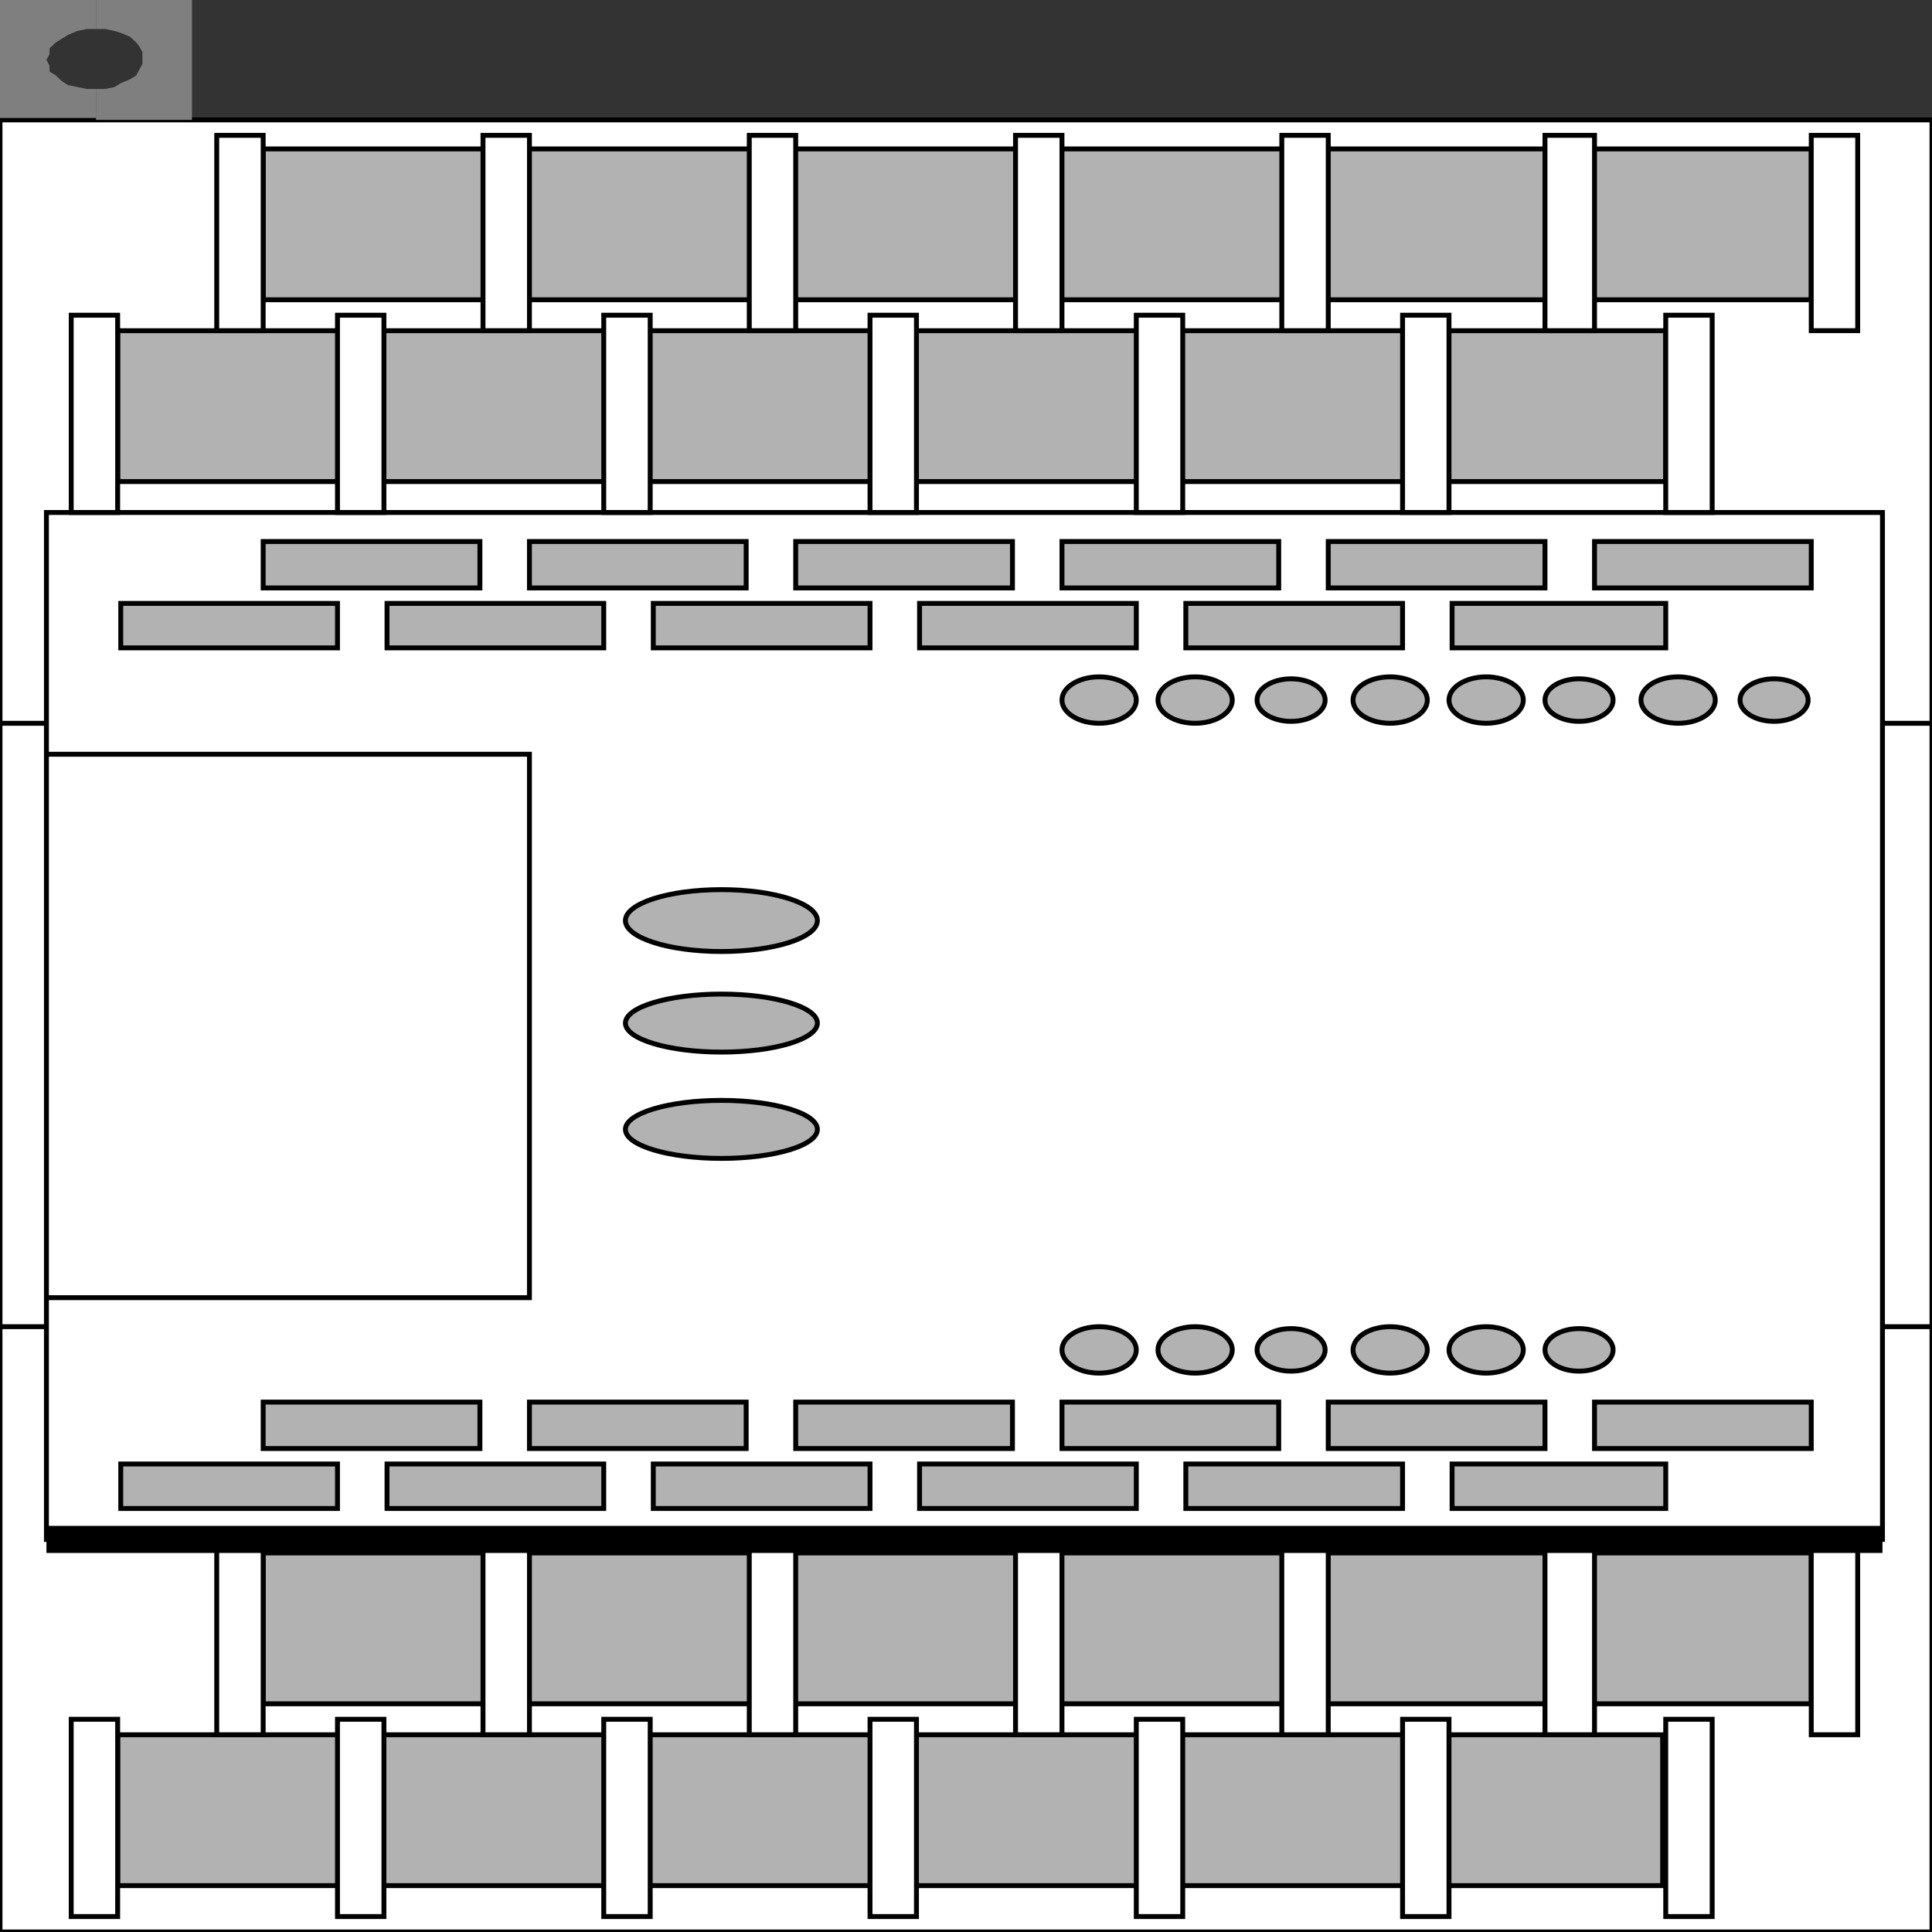 <svg width="150" height="150" viewBox="0 0 150 150" fill="none" xmlns="http://www.w3.org/2000/svg">
<rect x="0" y="0" width="150" height="150" fill="#333333" stroke="none"/>
<g clip-path="url(#clip0_2109_176133)">
<path d="M1.683 50.301H148.077V53.904H1.683V50.301Z" fill="#7F7F7F" stroke="black" stroke-width="0.38"/>
<path d="M1.683 105.406H148.077V108.86H1.683V105.406Z" fill="#7F7F7F" stroke="black" stroke-width="0.38"/>
<path d="M0 9.309H150V149.999H0V9.309Z" fill="white" stroke="black" stroke-width="0.38"/>
<path d="M0 56.156H150V103.003H0V56.156Z" fill="white" stroke="black" stroke-width="0.38"/>
<path d="M3.605 39.789H146.154V119.519H3.605V39.789Z" fill="white" stroke="black" stroke-width="0.38"/>
<path d="M3.605 100.751H41.105V58.559H3.605" stroke="black" stroke-width="0.38"/>
<path d="M9.375 46.848H26.202V50.301H9.375V46.848Z" fill="#B2B2B2" stroke="black" stroke-width="0.38"/>
<path d="M30.048 46.848H46.875V50.301H30.048V46.848Z" fill="#B2B2B2" stroke="black" stroke-width="0.38"/>
<path d="M50.721 46.848H67.548V50.301H50.721V46.848Z" fill="#B2B2B2" stroke="black" stroke-width="0.38"/>
<path d="M71.394 46.848H88.222V50.301H71.394V46.848Z" fill="#B2B2B2" stroke="black" stroke-width="0.38"/>
<path d="M92.067 46.848H108.894V50.301H92.067V46.848Z" fill="#B2B2B2" stroke="black" stroke-width="0.38"/>
<path d="M112.74 46.848H129.327V50.301H112.74V46.848Z" fill="#B2B2B2" stroke="black" stroke-width="0.38"/>
<path d="M20.433 42.043H37.26V45.647H20.433V42.043Z" fill="#B2B2B2" stroke="black" stroke-width="0.38"/>
<path d="M41.105 42.043H57.932V45.647H41.105V42.043Z" fill="#B2B2B2" stroke="black" stroke-width="0.38"/>
<path d="M61.779 42.043H78.606V45.647H61.779V42.043Z" fill="#B2B2B2" stroke="black" stroke-width="0.38"/>
<path d="M82.452 42.043H99.279V45.647H82.452V42.043Z" fill="#B2B2B2" stroke="black" stroke-width="0.38"/>
<path d="M103.125 42.043H119.952V45.647H103.125V42.043Z" fill="#B2B2B2" stroke="black" stroke-width="0.38"/>
<path d="M123.798 42.043H140.625V45.647H123.798V42.043Z" fill="#B2B2B2" stroke="black" stroke-width="0.38"/>
<path d="M9.375 113.664H26.202V117.118H9.375V113.664Z" fill="#B2B2B2" stroke="black" stroke-width="0.38"/>
<path d="M30.048 113.664H46.875V117.118H30.048V113.664Z" fill="#B2B2B2" stroke="black" stroke-width="0.38"/>
<path d="M50.721 113.664H67.548V117.118H50.721V113.664Z" fill="#B2B2B2" stroke="black" stroke-width="0.38"/>
<path d="M71.394 113.664H88.222V117.118H71.394V113.664Z" fill="#B2B2B2" stroke="black" stroke-width="0.38"/>
<path d="M92.067 113.664H108.894V117.118H92.067V113.664Z" fill="#B2B2B2" stroke="black" stroke-width="0.38"/>
<path d="M112.74 113.664H129.327V117.118H112.74V113.664Z" fill="#B2B2B2" stroke="black" stroke-width="0.38"/>
<path d="M20.433 108.859H37.26V112.463H20.433V108.859Z" fill="#B2B2B2" stroke="black" stroke-width="0.38"/>
<path d="M41.105 108.859H57.932V112.463H41.105V108.859Z" fill="#B2B2B2" stroke="black" stroke-width="0.38"/>
<path d="M61.779 108.859H78.606V112.463H61.779V108.859Z" fill="#B2B2B2" stroke="black" stroke-width="0.38"/>
<path d="M82.452 108.859H99.279V112.463H82.452V108.859Z" fill="#B2B2B2" stroke="black" stroke-width="0.38"/>
<path d="M103.125 108.859H119.952V112.463H103.125V108.859Z" fill="#B2B2B2" stroke="black" stroke-width="0.38"/>
<path d="M123.798 108.859H140.625V112.463H123.798V108.859Z" fill="#B2B2B2" stroke="black" stroke-width="0.38"/>
<path d="M137.74 56.006C139.2 56.006 140.384 55.267 140.384 54.355C140.384 53.443 139.2 52.703 137.74 52.703C136.28 52.703 135.096 53.443 135.096 54.355C135.096 55.267 136.28 56.006 137.74 56.006Z" fill="#B2B2B2" stroke="black" stroke-width="0.38"/>
<path d="M130.289 56.154C131.882 56.154 133.174 55.348 133.174 54.353C133.174 53.358 131.882 52.551 130.289 52.551C128.696 52.551 127.404 53.358 127.404 54.353C127.404 55.348 128.696 56.154 130.289 56.154Z" fill="#B2B2B2" stroke="black" stroke-width="0.38"/>
<path d="M122.596 56.006C124.057 56.006 125.241 55.267 125.241 54.355C125.241 53.443 124.057 52.703 122.596 52.703C121.136 52.703 119.952 53.443 119.952 54.355C119.952 55.267 121.136 56.006 122.596 56.006Z" fill="#B2B2B2" stroke="black" stroke-width="0.38"/>
<path d="M115.385 56.154C116.978 56.154 118.269 55.348 118.269 54.353C118.269 53.358 116.978 52.551 115.385 52.551C113.791 52.551 112.5 53.358 112.5 54.353C112.5 55.348 113.791 56.154 115.385 56.154Z" fill="#B2B2B2" stroke="black" stroke-width="0.38"/>
<path d="M107.932 56.154C109.526 56.154 110.817 55.348 110.817 54.353C110.817 53.358 109.526 52.551 107.932 52.551C106.339 52.551 105.048 53.358 105.048 54.353C105.048 55.348 106.339 56.154 107.932 56.154Z" fill="#B2B2B2" stroke="black" stroke-width="0.38"/>
<path d="M100.24 56.006C101.7 56.006 102.884 55.267 102.884 54.355C102.884 53.443 101.7 52.703 100.24 52.703C98.78 52.703 97.596 53.443 97.596 54.355C97.596 55.267 98.78 56.006 100.24 56.006Z" fill="#B2B2B2" stroke="black" stroke-width="0.38"/>
<path d="M92.789 56.154C94.382 56.154 95.674 55.348 95.674 54.353C95.674 53.358 94.382 52.551 92.789 52.551C91.196 52.551 89.904 53.358 89.904 54.353C89.904 55.348 91.196 56.154 92.789 56.154Z" fill="#B2B2B2" stroke="black" stroke-width="0.38"/>
<path d="M85.337 56.154C86.93 56.154 88.221 55.348 88.221 54.353C88.221 53.358 86.93 52.551 85.337 52.551C83.744 52.551 82.452 53.358 82.452 54.353C82.452 55.348 83.744 56.154 85.337 56.154Z" fill="#B2B2B2" stroke="black" stroke-width="0.38"/>
<path d="M56.01 81.684C60.125 81.684 63.462 80.676 63.462 79.432C63.462 78.188 60.125 77.18 56.01 77.18C51.894 77.18 48.558 78.188 48.558 79.432C48.558 80.676 51.894 81.684 56.01 81.684Z" fill="#B2B2B2" stroke="black" stroke-width="0.38"/>
<path d="M56.01 73.875C60.125 73.875 63.462 72.799 63.462 71.473C63.462 70.146 60.125 69.07 56.01 69.07C51.894 69.07 48.558 70.146 48.558 71.473C48.558 72.799 51.894 73.875 56.01 73.875Z" fill="#B2B2B2" stroke="black" stroke-width="0.38"/>
<path d="M56.01 89.938C60.125 89.938 63.462 88.93 63.462 87.686C63.462 86.442 60.125 85.434 56.01 85.434C51.894 85.434 48.558 86.442 48.558 87.686C48.558 88.93 51.894 89.938 56.01 89.938Z" fill="#B2B2B2" stroke="black" stroke-width="0.38"/>
<path d="M122.596 106.456C124.057 106.456 125.241 105.716 125.241 104.804C125.241 103.892 124.057 103.152 122.596 103.152C121.136 103.152 119.952 103.892 119.952 104.804C119.952 105.716 121.136 106.456 122.596 106.456Z" fill="#B2B2B2" stroke="black" stroke-width="0.38"/>
<path d="M115.385 106.608C116.978 106.608 118.269 105.801 118.269 104.806C118.269 103.811 116.978 103.004 115.385 103.004C113.791 103.004 112.5 103.811 112.5 104.806C112.5 105.801 113.791 106.608 115.385 106.608Z" fill="#B2B2B2" stroke="black" stroke-width="0.38"/>
<path d="M107.932 106.608C109.526 106.608 110.817 105.801 110.817 104.806C110.817 103.811 109.526 103.004 107.932 103.004C106.339 103.004 105.048 103.811 105.048 104.806C105.048 105.801 106.339 106.608 107.932 106.608Z" fill="#B2B2B2" stroke="black" stroke-width="0.38"/>
<path d="M100.24 106.456C101.7 106.456 102.884 105.716 102.884 104.804C102.884 103.892 101.7 103.152 100.24 103.152C98.78 103.152 97.596 103.892 97.596 104.804C97.596 105.716 98.78 106.456 100.24 106.456Z" fill="#B2B2B2" stroke="black" stroke-width="0.38"/>
<path d="M92.789 106.608C94.382 106.608 95.674 105.801 95.674 104.806C95.674 103.811 94.382 103.004 92.789 103.004C91.196 103.004 89.904 103.811 89.904 104.806C89.904 105.801 91.196 106.608 92.789 106.608Z" fill="#B2B2B2" stroke="black" stroke-width="0.38"/>
<path d="M85.337 106.608C86.93 106.608 88.221 105.801 88.221 104.806C88.221 103.811 86.93 103.004 85.337 103.004C83.744 103.004 82.452 103.811 82.452 104.806C82.452 105.801 83.744 106.608 85.337 106.608Z" fill="#B2B2B2" stroke="black" stroke-width="0.38"/>
<path d="M9.135 25.676H129.327V37.388H9.135V25.676Z" fill="#B2B2B2" stroke="black" stroke-width="0.38"/>
<path d="M20.433 11.562H140.625V23.274H20.433V11.562Z" fill="#B2B2B2" stroke="black" stroke-width="0.38"/>
<path d="M16.827 25.673H20.433V10.508H16.827V25.673Z" fill="white" stroke="black" stroke-width="0.38"/>
<path d="M37.5 25.673H41.106V10.508H37.5V25.673Z" fill="white" stroke="black" stroke-width="0.38"/>
<path d="M58.173 25.673H61.779V10.508H58.173V25.673Z" fill="white" stroke="black" stroke-width="0.38"/>
<path d="M78.846 25.673H82.451V10.508H78.846V25.673Z" fill="white" stroke="black" stroke-width="0.38"/>
<path d="M99.519 25.673H103.125V10.508H99.519V25.673Z" fill="white" stroke="black" stroke-width="0.38"/>
<path d="M119.952 25.673H123.798V10.508H119.952V25.673Z" fill="white" stroke="black" stroke-width="0.38"/>
<path d="M140.625 25.673H144.231V10.508H140.625V25.673Z" fill="white" stroke="black" stroke-width="0.38"/>
<path d="M129.327 39.788H132.933V24.473H129.327V39.788Z" fill="white" stroke="black" stroke-width="0.38"/>
<path d="M108.895 39.788H112.5V24.473H108.895V39.788Z" fill="white" stroke="black" stroke-width="0.38"/>
<path d="M88.221 39.788H91.826V24.473H88.221V39.788Z" fill="white" stroke="black" stroke-width="0.38"/>
<path d="M67.548 39.788H71.154V24.473H67.548V39.788Z" fill="white" stroke="black" stroke-width="0.38"/>
<path d="M46.875 39.788H50.481V24.473H46.875V39.788Z" fill="white" stroke="black" stroke-width="0.38"/>
<path d="M5.529 39.788H9.135V24.473H5.529V39.788Z" fill="white" stroke="black" stroke-width="0.38"/>
<path d="M26.202 39.788H29.808V24.473H26.202V39.788Z" fill="white" stroke="black" stroke-width="0.38"/>
<path d="M9.135 134.688H129.087V146.399H9.135V134.688Z" fill="#B2B2B2" stroke="black" stroke-width="0.38"/>
<path d="M20.433 120.57H140.625V132.282H20.433V120.57Z" fill="#B2B2B2" stroke="black" stroke-width="0.38"/>
<path d="M16.827 134.685H20.433V119.52H16.827V134.685Z" fill="white" stroke="black" stroke-width="0.38"/>
<path d="M37.5 134.685H41.106V119.52H37.5V134.685Z" fill="white" stroke="black" stroke-width="0.38"/>
<path d="M58.173 134.685H61.779V119.52H58.173V134.685Z" fill="white" stroke="black" stroke-width="0.38"/>
<path d="M78.846 134.685H82.451V119.52H78.846V134.685Z" fill="white" stroke="black" stroke-width="0.38"/>
<path d="M99.519 134.685H103.125V119.52H99.519V134.685Z" fill="white" stroke="black" stroke-width="0.38"/>
<path d="M119.952 134.685H123.798V119.52H119.952V134.685Z" fill="white" stroke="black" stroke-width="0.38"/>
<path d="M140.625 134.685H144.231V119.52H140.625V134.685Z" fill="white" stroke="black" stroke-width="0.38"/>
<path d="M129.327 148.8H132.933V133.484H129.327V148.8Z" fill="white" stroke="black" stroke-width="0.38"/>
<path d="M26.202 148.8H29.808V133.484H26.202V148.8Z" fill="white" stroke="black" stroke-width="0.38"/>
<path d="M46.875 148.8H50.481V133.484H46.875V148.8Z" fill="white" stroke="black" stroke-width="0.38"/>
<path d="M67.548 148.8H71.154V133.484H67.548V148.8Z" fill="white" stroke="black" stroke-width="0.38"/>
<path d="M88.221 148.8H91.826V133.484H88.221V148.8Z" fill="white" stroke="black" stroke-width="0.38"/>
<path d="M108.895 148.8H112.5V133.484H108.895V148.8Z" fill="white" stroke="black" stroke-width="0.38"/>
<path d="M5.529 148.8H9.135V133.484H5.529V148.8Z" fill="white" stroke="black" stroke-width="0.38"/>
<path d="M146.154 119.52V118.469H3.605V120.571H146.154V119.52Z" fill="black"/>
<path d="M7.452 6.907V9.159H0V0H7.452V2.252H6.731L6.01 2.402L5.288 2.703L4.808 3.003L4.327 3.303L3.846 3.754V4.204L3.606 4.655L3.846 5.105V5.556L4.327 5.856L4.808 6.306L5.288 6.607L6.01 6.757L6.731 6.907H7.452Z" fill="#7F7F7F"/>
<path d="M7.452 2.252V0H14.904V9.309H7.452V6.907H8.173L8.894 6.757L9.375 6.456L10.096 6.156L10.577 5.856L10.818 5.405L11.058 4.955V4.505V4.054L10.818 3.604L10.577 3.303L10.096 2.853L9.375 2.553L8.894 2.402L8.173 2.252H7.452Z" fill="#7F7F7F"/>
</g>
<defs>
<clipPath id="clip0_2109_176133">
<rect width="150" height="150" fill="white"/>
</clipPath>
</defs>
</svg>
